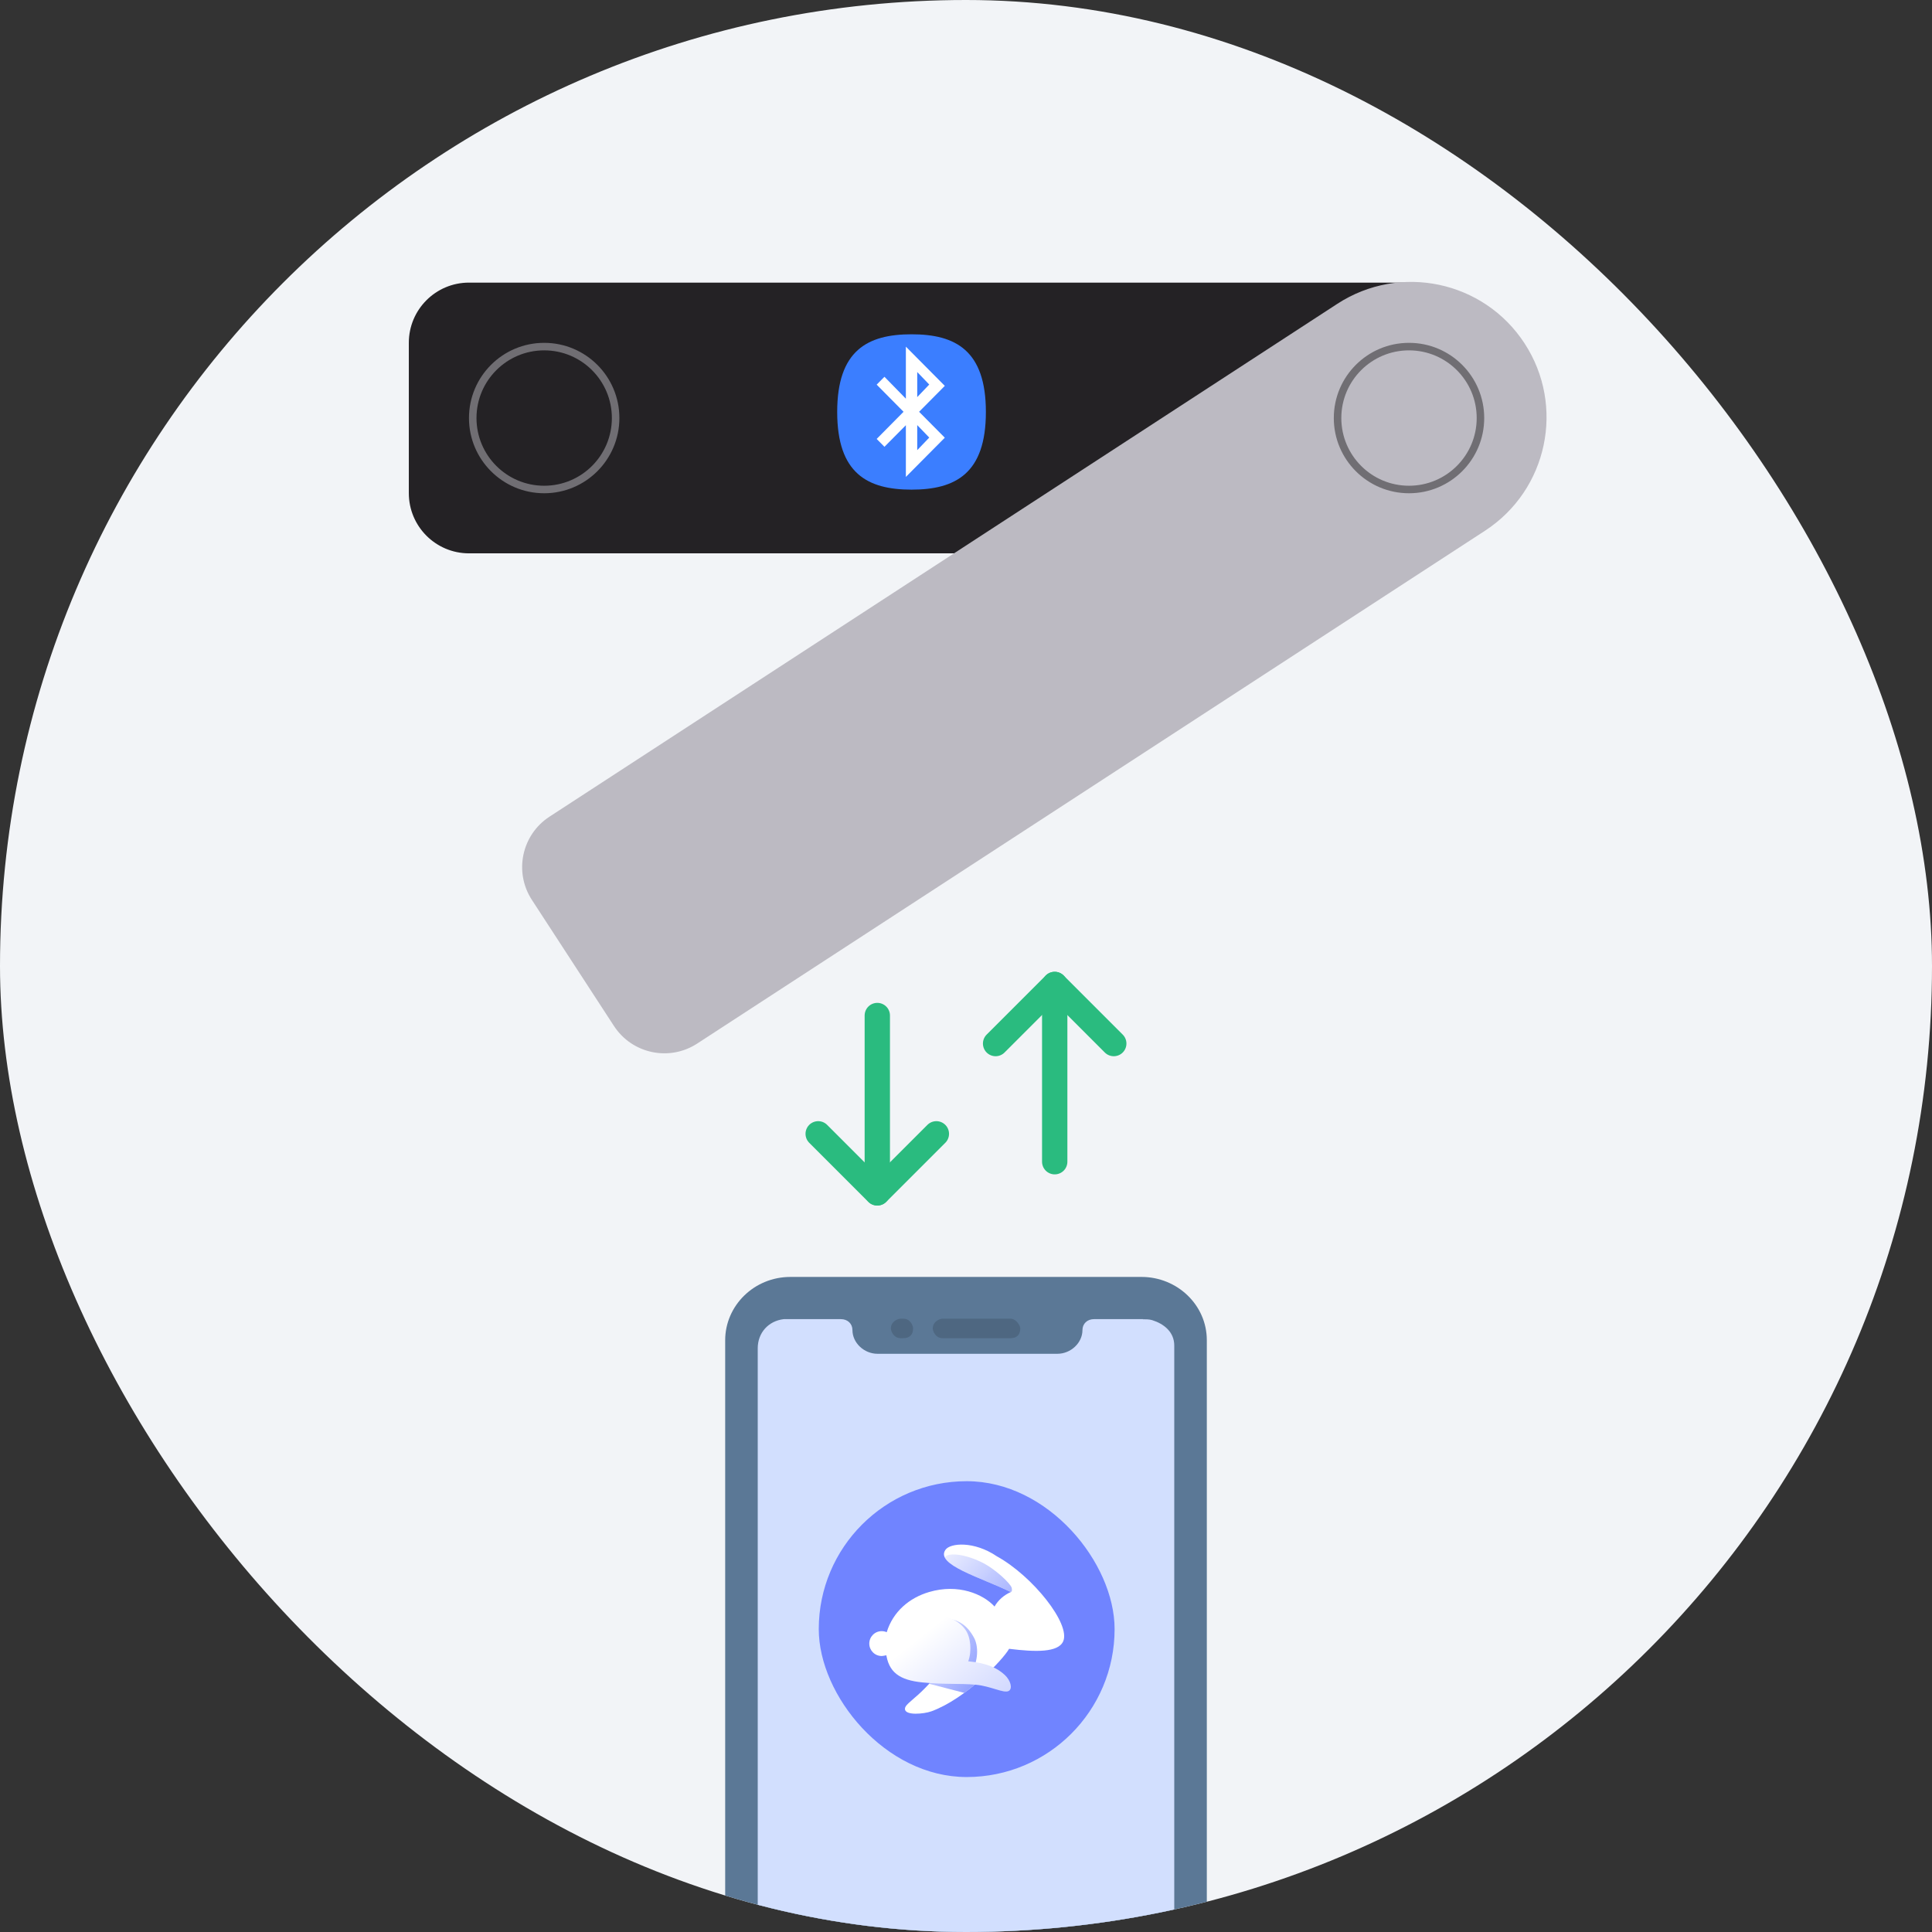 <svg width="210" height="210" viewBox="0 0 210 210" fill="none" xmlns="http://www.w3.org/2000/svg">
<rect x="0" y="0" width="210" height="210" fill="#333333" stroke="none"/>
<g clip-path="url(#clip0_6190_27803)">
<rect width="210" height="210" rx="105" fill="#F2F4F7"/>
<path d="M124.084 138.797C127.943 138.797 131.176 141.832 131.176 145.676V232.368C131.176 236.111 128.047 239.247 124.084 239.247H85.916C82.057 239.247 78.824 236.212 78.824 232.368V145.676C78.824 141.933 81.953 138.797 85.916 138.797H124.084Z" fill="#5B7896"/>
<path d="M127.637 146.259V231.244C127.637 232.731 126.692 233.921 125.221 234.318C124.906 234.417 124.591 234.417 124.171 234.417H85.724C85.514 234.417 85.304 234.417 85.198 234.417C83.518 234.12 82.362 232.83 82.362 231.244V146.556C82.362 144.87 83.518 143.581 85.198 143.383C85.409 143.383 85.514 143.383 85.724 143.383H91.396C92.132 143.383 92.657 143.879 92.657 144.573C92.657 145.961 93.917 147.151 95.388 147.151H114.927C116.397 147.151 117.658 145.961 117.658 144.573C117.658 143.879 118.183 143.383 118.918 143.383H124.276L124.194 143.396C124.509 143.396 124.929 143.396 125.244 143.495C126.504 143.892 127.637 144.771 127.637 146.259Z" fill="#D2DFFE"/>
<rect x="88.996" y="161" width="32.156" height="32.156" rx="16.078" fill="#7084FF"/>
<path d="M115.562 178.408C116.394 176.543 112.281 171.333 108.352 169.163C105.875 167.481 103.294 167.712 102.772 168.451C101.625 170.071 106.57 171.444 109.877 173.046C109.166 173.356 108.496 173.912 108.102 174.623C106.869 173.272 104.163 172.109 100.988 173.046C98.848 173.677 97.069 175.166 96.382 177.414C96.215 177.34 96.03 177.298 95.835 177.298C95.091 177.298 94.488 177.903 94.488 178.65C94.488 179.396 95.091 180.001 95.835 180.001C95.973 180.001 96.404 179.909 96.404 179.909L103.294 179.959C100.539 184.345 98.361 184.986 98.361 185.746C98.361 186.505 100.445 186.3 101.227 186.016C104.972 184.66 108.995 180.435 109.685 179.218C112.584 179.581 115.02 179.624 115.562 178.408Z" fill="url(#paint0_linear_6190_27803)"/>
<path fill-rule="evenodd" clip-rule="evenodd" d="M109.876 173.044C110.029 172.984 110.004 172.757 109.962 172.578C109.865 172.168 108.196 170.514 106.628 169.774C104.494 168.765 102.922 168.816 102.688 169.28C103.121 170.176 105.139 171.016 107.247 171.894C108.146 172.269 109.061 172.65 109.876 173.044Z" fill="url(#paint1_linear_6190_27803)"/>
<path fill-rule="evenodd" clip-rule="evenodd" d="M107.166 182.052C106.734 181.886 106.246 181.734 105.691 181.596C106.283 180.534 106.407 178.962 105.848 177.968C105.064 176.573 104.08 175.831 101.793 175.831C100.535 175.831 97.148 176.256 97.088 179.092C97.082 179.39 97.088 179.662 97.109 179.913L103.295 179.958C102.461 181.285 101.68 182.27 100.996 183.018C101.817 183.229 102.494 183.407 103.116 183.569C103.706 183.724 104.246 183.865 104.811 184.01C105.664 183.386 106.465 182.707 107.166 182.052Z" fill="url(#paint2_linear_6190_27803)"/>
<path d="M96.299 179.622C96.552 181.777 97.772 182.622 100.266 182.872C102.76 183.122 104.191 182.954 106.096 183.128C107.686 183.273 109.107 184.087 109.634 183.805C110.108 183.552 109.843 182.639 109.208 182.052C108.386 181.292 107.247 180.764 105.244 180.576C105.643 179.479 105.531 177.942 104.911 177.105C104.015 175.896 102.36 175.349 100.266 175.588C98.078 175.837 95.982 176.918 96.299 179.622Z" fill="url(#paint3_linear_6190_27803)"/>
<path d="M109.844 145.453H102.445C101.691 145.453 101.389 144.697 101.389 144.394C101.389 143.638 102.144 143.336 102.445 143.336H109.844C110.448 143.336 110.901 144.092 110.901 144.394C110.901 145.15 110.448 145.453 109.844 145.453Z" fill="#4E6781"/>
<path d="M98.193 145.453H97.891C97.136 145.453 96.834 144.697 96.834 144.394C96.834 143.638 97.589 143.336 97.891 143.336H98.193C98.948 143.336 99.25 144.092 99.25 144.394C99.25 145.15 98.797 145.453 98.193 145.453Z" fill="#4E6781"/>
<path d="M114.643 107.005L114.643 126.273" stroke="#2ABB7F" stroke-width="2.753" stroke-linecap="round" stroke-linejoin="round"/>
<path d="M108.217 113.43L114.64 107.007L121.062 113.43" stroke="#2ABB7F" stroke-width="2.753" stroke-linecap="round" stroke-linejoin="round"/>
<path d="M95.359 129.652L95.359 110.383" stroke="#2ABB7F" stroke-width="2.753" stroke-linecap="round" stroke-linejoin="round"/>
<path d="M88.933 123.242L95.356 129.665L101.779 123.242" stroke="#2ABB7F" stroke-width="2.753" stroke-linecap="round" stroke-linejoin="round"/>
<path d="M44.438 37.258C44.438 33.647 47.365 30.719 50.977 30.719H153.154C161.281 30.719 167.868 37.306 167.868 45.432C167.868 53.558 161.281 60.146 153.154 60.146H50.977C47.365 60.146 44.438 57.218 44.438 53.606V37.258Z" fill="#242225"/>
<path d="M99.081 53.222C103.864 53.222 107.161 51.468 107.161 44.779C107.161 38.086 103.864 36.336 99.081 36.336C94.298 36.336 91 38.086 91 44.779C91 51.468 94.298 53.222 99.081 53.222Z" fill="#3B7EFF"/>
<path d="M102.697 41.942L98.464 37.68V43.336L96.136 40.955L95.29 41.808L98.212 44.759L95.29 47.711L96.136 48.565L98.464 46.218V51.839L102.696 47.576L99.902 44.759L102.697 41.942ZM99.699 40.44L101.006 41.797L99.699 43.163V40.44ZM101.006 47.563L99.699 48.929V46.206L101.006 47.563Z" fill="white"/>
<path d="M57.815 97.816C55.844 94.79 56.701 90.739 59.728 88.768L145.36 33.025C152.17 28.592 161.285 30.519 165.718 37.329C170.152 44.139 168.225 53.254 161.414 57.687L75.782 113.431C72.755 115.401 68.704 114.544 66.734 111.518L57.815 97.816Z" fill="#BCBAC2"/>
<circle opacity="0.5" cx="59.15" cy="45.44" r="7.766" stroke="#BCBAC2" stroke-width="0.817"/>
<circle opacity="0.5" cx="153.153" cy="45.44" r="7.766" stroke="#242225" stroke-width="0.817"/>
</g>
<defs>
<linearGradient id="paint0_linear_6190_27803" x1="100.738" y1="176.757" x2="115.39" y2="180.898" gradientUnits="userSpaceOnUse">
<stop stop-color="white"/>
<stop offset="1" stop-color="white"/>
</linearGradient>
<linearGradient id="paint1_linear_6190_27803" x1="112.915" y1="176.475" x2="102.313" y2="165.884" gradientUnits="userSpaceOnUse">
<stop stop-color="#8697FF"/>
<stop offset="1" stop-color="#8697FF" stop-opacity="0"/>
</linearGradient>
<linearGradient id="paint2_linear_6190_27803" x1="107.46" y1="182.422" x2="97.293" y2="176.596" gradientUnits="userSpaceOnUse">
<stop stop-color="#8697FF"/>
<stop offset="1" stop-color="#8697FF" stop-opacity="0"/>
</linearGradient>
<linearGradient id="paint3_linear_6190_27803" x1="101.612" y1="176.647" x2="108.502" y2="185.372" gradientUnits="userSpaceOnUse">
<stop stop-color="white"/>
<stop offset="0.984" stop-color="#D1D8FF"/>
</linearGradient>
<clipPath id="clip0_6190_27803">
<rect width="210" height="210" rx="105" fill="white"/>
</clipPath>
</defs>
</svg>
